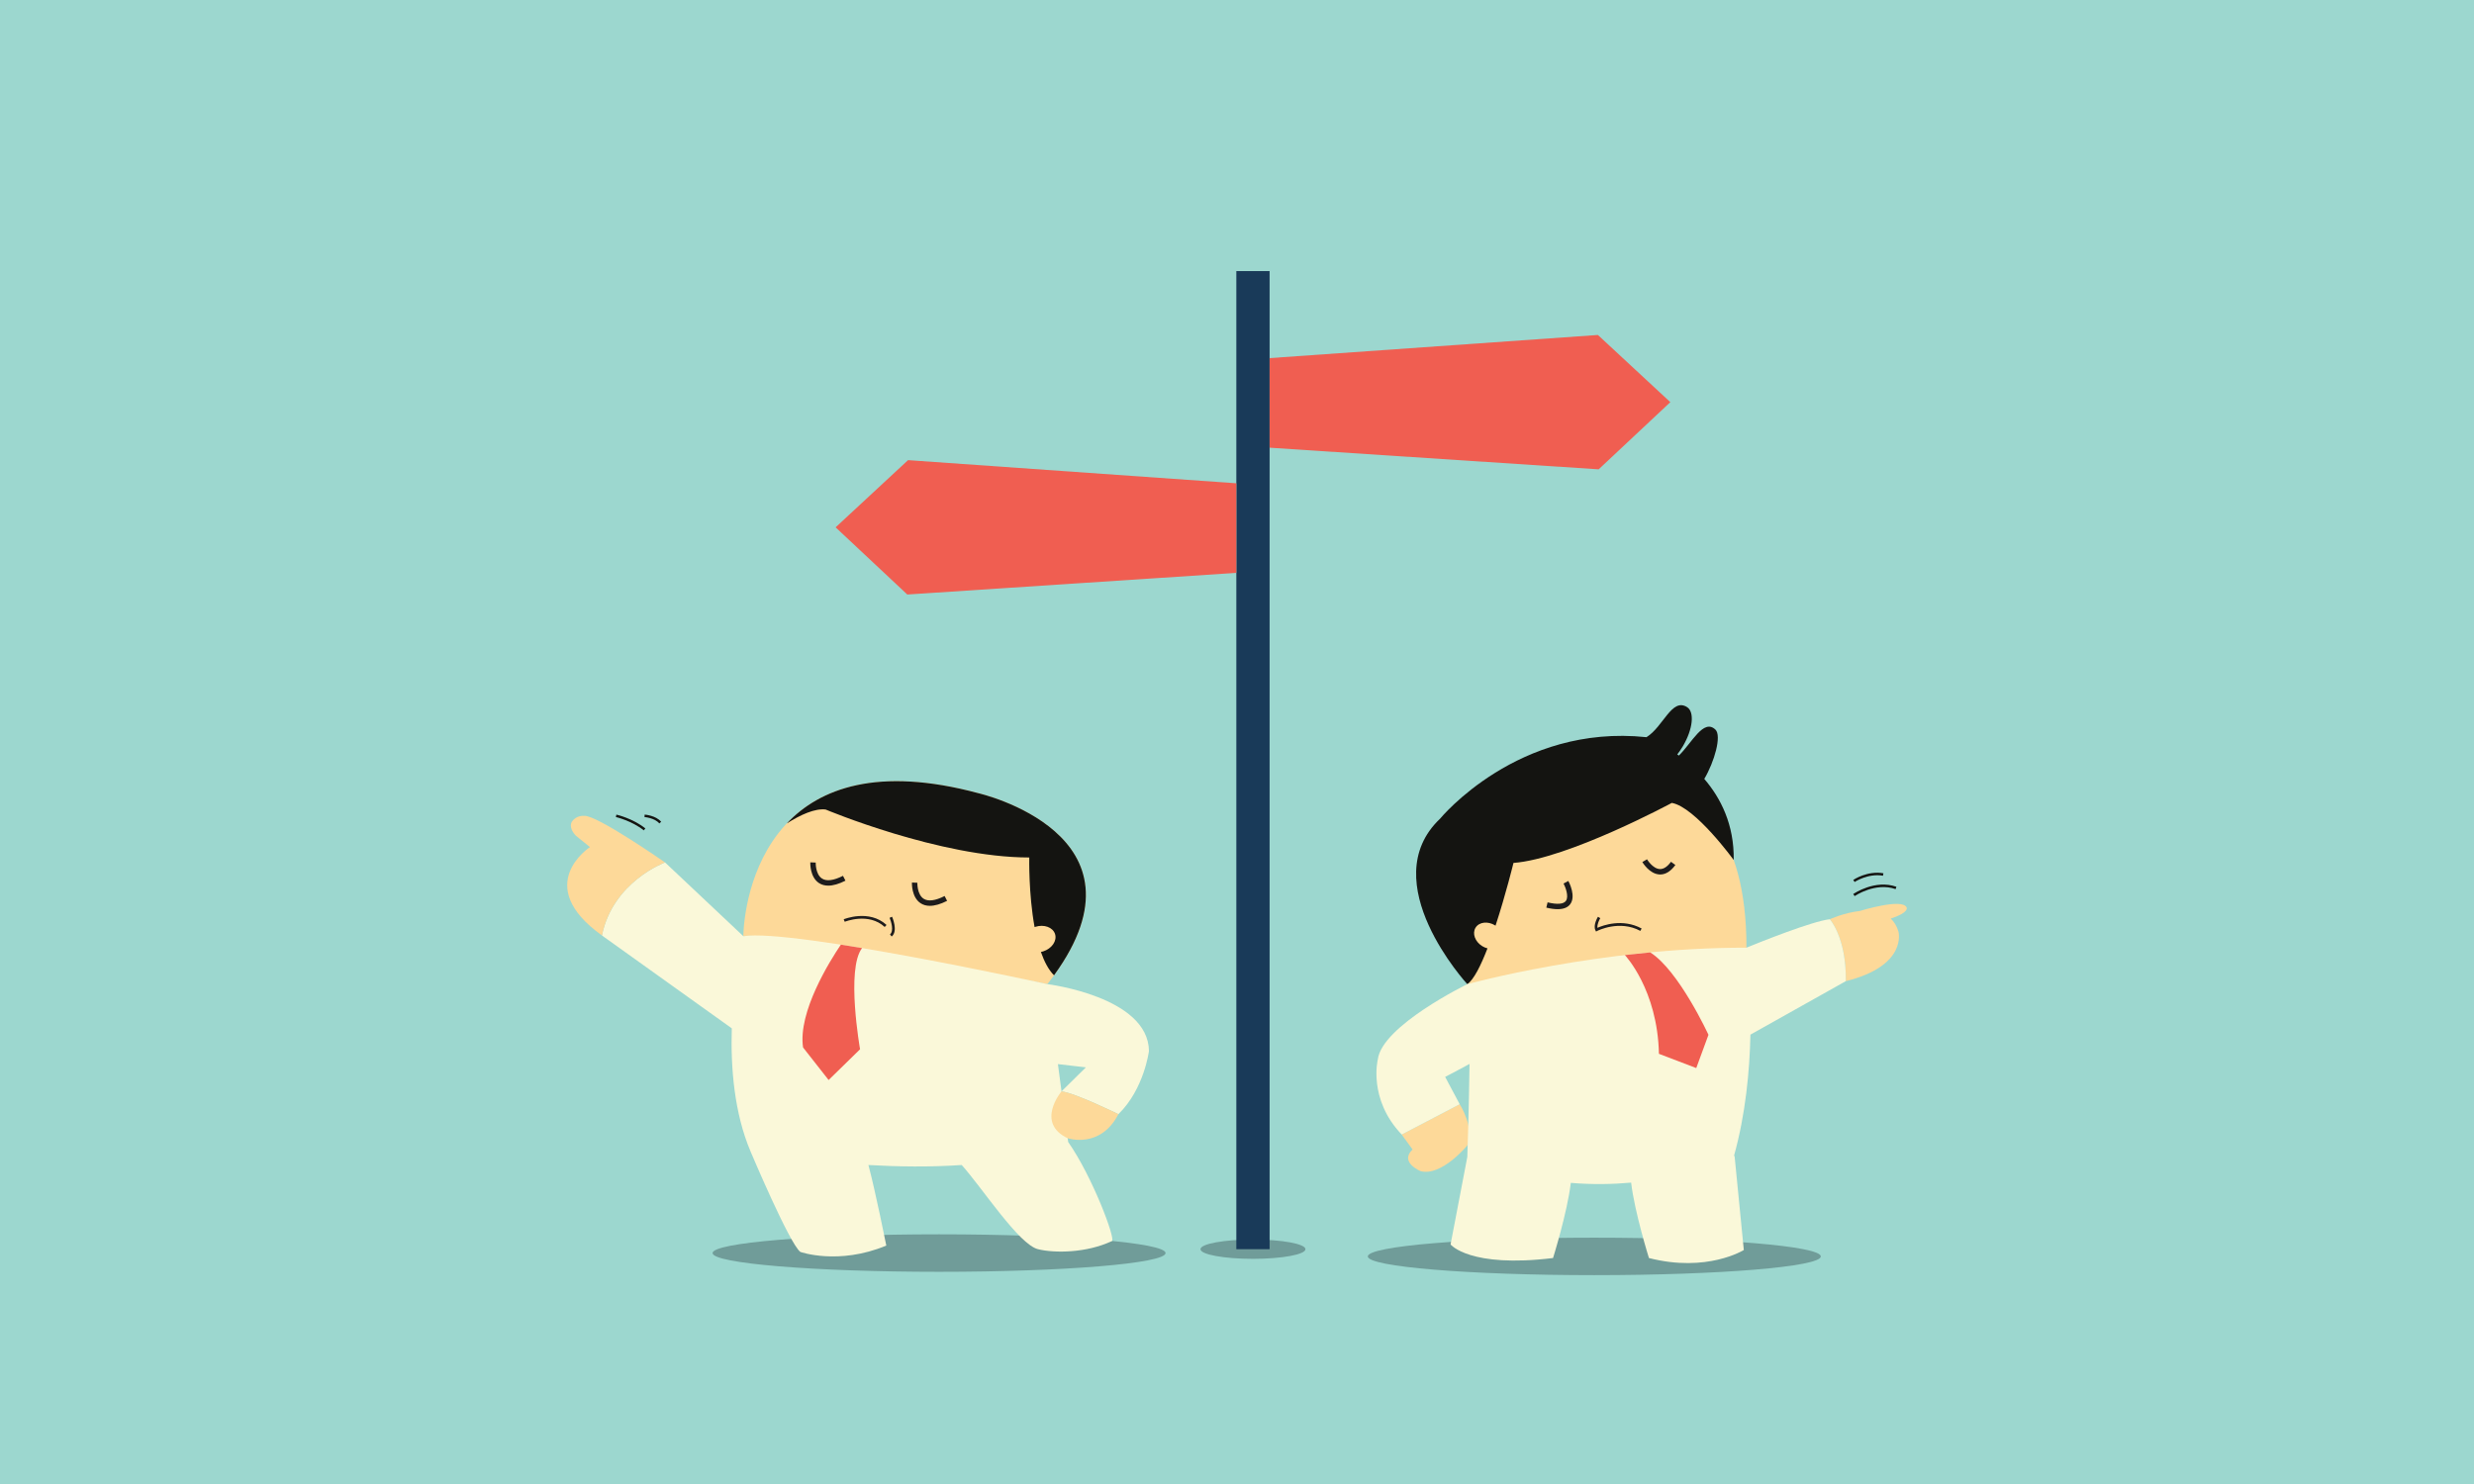 <?xml version="1.0" encoding="UTF-8" standalone="no"?>
<svg
   xmlns:dc="http://purl.org/dc/elements/1.1/"
   xmlns:cc="http://creativecommons.org/ns#"
   xmlns:rdf="http://www.w3.org/1999/02/22-rdf-syntax-ns#"
   xmlns:svg="http://www.w3.org/2000/svg"
   xmlns="http://www.w3.org/2000/svg"
   xmlns:sodipodi="http://sodipodi.sourceforge.net/DTD/sodipodi-0.dtd"
   xmlns:inkscape="http://www.inkscape.org/namespaces/inkscape"
   viewBox="0 0 1000 600"
   version="1.1"
   id="svg2"
   inkscape:version="0.91 r13725"
   sodipodi:docname="businessmen-pointing.svg"
   width="1000"
   height="600">
  <defs
     id="defs67" />
  <sodipodi:namedview
     pagecolor="#ffffff"
     bordercolor="#666666"
     borderopacity="1"
     objecttolerance="10"
     gridtolerance="10"
     guidetolerance="10"
     inkscape:pageopacity="0"
     inkscape:pageshadow="2"
     inkscape:window-width="2560"
     inkscape:window-height="1406"
     id="namedview65"
     showgrid="false"
     inkscape:zoom="1.1125147"
     inkscape:cx="324.46474"
     inkscape:cy="402.06192"
     inkscape:window-x="0"
     inkscape:window-y="0"
     inkscape:window-maximized="1"
     inkscape:current-layer="svg2" />
  <rect
     id="rect5"
     style="fill:#9cd7cf;fill-opacity:1;stroke:none"
     height="600"
     width="1000"
     y="0"
     x="0" />
  <g
     id="g3231"
     transform="translate(199.872,0)">
    <path
       style="fill:#709c99;fill-opacity:1;fill-rule:nonzero;stroke:none"
       d="m 271.258,506.629 c 0,4.184 -40.988,7.578 -91.555,7.578 -50.562,0 -91.551,-3.395 -91.551,-7.578 0,-4.188 40.988,-7.578 91.551,-7.578 50.566,0 91.555,3.391 91.555,7.578"
       id="path7"
       inkscape:connector-curvature="0" />
    <path
       style="fill:#709c99;fill-opacity:1;fill-rule:nonzero;stroke:none"
       d="m 536.105,507.988 c 0,4.184 -40.992,7.574 -91.555,7.574 -50.562,0 -91.555,-3.391 -91.555,-7.574 0,-4.188 40.992,-7.582 91.555,-7.582 50.562,0 91.555,3.395 91.555,7.582"
       id="path9"
       inkscape:connector-curvature="0" />
    <path
       style="fill:#709c99;fill-opacity:1;fill-rule:nonzero;stroke:none"
       d="m 327.797,505.062 c 0,2.156 -9.5,3.902 -21.215,3.902 -11.719,0 -21.215,-1.746 -21.215,-3.902 0,-2.156 9.496,-3.902 21.215,-3.902 11.715,0 21.215,1.746 21.215,3.902"
       id="path11"
       inkscape:connector-curvature="0" />
    <path
       style="fill:#193a59;fill-opacity:1;fill-rule:nonzero;stroke:none"
       d="m 299.859,505.062 13.445,0 0,-395.457 -13.445,0 z m 0,0"
       id="path13"
       inkscape:connector-curvature="0" />
    <path
       style="fill:#f05e51;fill-opacity:1;fill-rule:nonzero;stroke:none"
       d="m 299.859,231.617 -133,8.75 -28.973,-27.16 29.273,-27.164 132.699,9.355 0,36.219"
       id="path15"
       inkscape:connector-curvature="0" />
    <path
       style="fill:#f05e51;fill-opacity:1;fill-rule:nonzero;stroke:none"
       d="m 313.305,181.008 133,8.75 28.973,-27.16 -29.273,-27.164 -132.699,9.355 0,36.219"
       id="path17"
       inkscape:connector-curvature="0" />
    <path
       style="fill:#fdd999;fill-opacity:1;fill-rule:nonzero;stroke:none"
       d="m 393.223,397.906 c 0,0 -26.52,-64.008 33.285,-77.176 0,0 79.551,-32.043 79.551,62.434 l -112.836,14.742"
       id="path19"
       inkscape:connector-curvature="0" />
    <path
       style="fill:#141411;fill-opacity:1;fill-rule:nonzero;stroke:none"
       d="m 489.004,314.922 c 0,0 0,-0.004 0.004,-0.004 4.062,-6.871 7.109,-17.426 4.496,-19.93 -4.816,-4.617 -9.543,5.441 -14.773,10.492 l -0.004,0 c -0.215,-0.156 -0.426,-0.309 -0.637,-0.461 0.793,-1.012 1.559,-2.121 2.27,-3.324 4.066,-6.871 4.77,-13.836 1.711,-15.781 -6.195,-3.953 -9.57,7.887 -16.426,12.141 -51.938,-5.488 -83.395,32.918 -83.395,32.918 -27.066,25.602 10.973,66.934 10.973,66.934 2.598,-1.773 5.465,-7.512 8.152,-14.473 -0.719,-0.18 -1.438,-0.473 -2.121,-0.895 -2.922,-1.805 -4.129,-5.148 -2.695,-7.469 1.43,-2.32 4.961,-2.738 7.883,-0.934 0.066,0.039 0.117,0.09 0.18,0.133 4.141,-12.586 7.258,-25.375 7.258,-25.375 22.055,-1.668 64.004,-24.27 64.004,-24.27 9.512,1.699 25.016,23.086 25.016,23.086 0.227,-14.285 -5.223,-25.016 -11.895,-32.789"
       id="path21"
       inkscape:connector-curvature="0" />
    <path
       style="fill:#1e1c1c;fill-opacity:1;fill-rule:nonzero;stroke:none"
       d="m 429.734,367.594 c -1.32,0 -2.848,-0.207 -4.582,-0.625 l 0.512,-2.133 c 3.832,0.922 6.379,0.734 7.363,-0.539 1.391,-1.793 -0.184,-5.719 -0.906,-7.082 l 1.938,-1.031 c 0.336,0.629 3.203,6.227 0.707,9.457 -1.008,1.301 -2.691,1.953 -5.031,1.953"
       id="path23"
       inkscape:connector-curvature="0" />
    <path
       style="fill:#1e1c1c;fill-opacity:1;fill-rule:nonzero;stroke:none"
       d="m 471.191,353.566 c -0.094,0 -0.188,0 -0.285,-0.008 -4.059,-0.203 -6.824,-4.828 -6.941,-5.023 l 1.891,-1.113 c 0.023,0.039 2.289,3.809 5.168,3.945 1.52,0.07 3.039,-0.914 4.523,-2.938 l 1.77,1.297 c -1.871,2.551 -3.93,3.84 -6.125,3.84"
       id="path25"
       inkscape:connector-curvature="0" />
    <path
       style="fill:#1e1c1c;fill-opacity:1;fill-rule:nonzero;stroke:none"
       d="m 445.254,376.629 -0.25,-0.5 c -1.039,-2.078 0.941,-5.332 1.027,-5.469 l 0.934,0.574 c -0.43,0.695 -1.344,2.578 -1.141,3.887 2.195,-0.977 10.098,-3.918 17.855,0.281 l -0.523,0.965 c -8.426,-4.562 -17.32,-0.043 -17.41,0.004 l -0.492,0.258"
       id="path27"
       inkscape:connector-curvature="0" />
    <path
       style="fill:#fdd999;fill-opacity:1;fill-rule:nonzero;stroke:none"
       d="m 570.809,366.98 c -1.438,-4.082 -18.949,1.344 -18.949,1.344 l 0,0.004 c -6.352,0.695 -12.117,3.328 -12.117,3.328 0,0 6.719,7.359 6.477,25.035 25.109,-6.238 21.273,-20.035 21.273,-20.035 -0.68,-2.281 -1.766,-3.988 -3.113,-5.262 7.52,-2.453 6.43,-4.414 6.43,-4.414"
       id="path29"
       inkscape:connector-curvature="0" />
    <path
       style="fill:#fdd999;fill-opacity:1;fill-rule:nonzero;stroke:none"
       d="m 390.148,446.457 c 0,0 6.125,9.504 3.074,16.645 0,0 -10.332,12.617 -18.836,10.422 0,0 -8.777,-3.562 -3.293,-8.777 l -4.391,-6.035 23.445,-12.254"
       id="path31"
       inkscape:connector-curvature="0" />
    <path
       style="fill:#faf8d9;fill-opacity:1;fill-rule:nonzero;stroke:none"
       d="m 546.219,396.691 c 0.242,-17.676 -6.477,-25.035 -6.477,-25.035 -7.191,0.824 -27.922,9.137 -33.727,11.508 -59.055,-0.102 -112.793,14.742 -112.793,14.742 0,0 -34.531,16.812 -36.176,30.438 0,0 -4.051,16.004 9.656,30.367 l 23.445,-12.254 -5.887,-11.062 c 0,0 5.355,-2.734 9.855,-5.23 -0.23,18.359 -0.895,37.602 -0.895,37.602 l -6.766,35.387 c 0,0 7.68,9.602 41.422,5.484 0,0 5.809,-18.59 7.176,-30.387 8.734,0.734 16.938,0.574 24.391,-0.105 1.348,11.793 7.191,30.492 7.191,30.492 23.512,6.035 38.352,-3.242 38.352,-3.242 l -3.695,-37.629 -0.223,-0.617 c 4.645,-16.727 6.273,-34.188 6.594,-48.832 l 38.555,-21.625"
       id="path33"
       inkscape:connector-curvature="0" />
    <path
       style="fill:#f05e51;fill-opacity:1;fill-rule:nonzero;stroke:none"
       d="m 485.762,431.828 4.934,-13.441 c 0,0 -11.988,-26.051 -23.551,-33.324 -3.484,0.332 -6.902,0.695 -10.238,1.086 0,0 13.215,13.859 13.766,39.918 l 15.09,5.762"
       id="path35"
       inkscape:connector-curvature="0" />
    <path
       style="fill:#fdd999;fill-opacity:1;fill-rule:nonzero;stroke:none"
       d="m 100.586,378.512 c 0,0 0,-83.395 95.098,-57.789 0,0 74.98,17.188 27.797,77.172 0,0 -111.922,-21.578 -122.895,-19.383"
       id="path37"
       inkscape:connector-curvature="0" />
    <path
       style="fill:#141411;fill-opacity:1;fill-rule:nonzero;stroke:none"
       d="m 195.684,320.723 c -40.961,-11.031 -64.27,-1.828 -77.543,12.211 5.582,-3.52 11.422,-6.184 15.73,-5.629 0,0 46.082,19.387 82.293,19.387 0,0 -0.328,14.617 2.148,28.145 0.09,-0.035 0.184,-0.07 0.281,-0.105 3.535,-1.129 7.109,0.172 7.988,2.914 0.879,2.738 -1.273,5.883 -4.809,7.016 -0.301,0.098 -0.602,0.168 -0.906,0.23 1.352,3.871 3.078,7.207 5.301,9.438 41.484,-57.098 -30.484,-73.605 -30.484,-73.605"
       id="path39"
       inkscape:connector-curvature="0" />
    <path
       style="fill:#faf8d9;fill-opacity:1;fill-rule:nonzero;stroke:none"
       d="m 231.895,461.723 -2.699,-20.473 -1.453,-11.016 11.309,1.312 -9.855,9.703 c 5.531,0.652 22.996,9.223 22.996,9.223 10.426,-10.148 12.344,-25.555 12.344,-25.555 -0.273,-21.992 -41.055,-27.023 -41.055,-27.023 0,0 -102.777,-22.492 -122.895,-19.383 l -31.637,-29.812 c 0,0 -21.125,7.734 -25.512,29.52 l 52.484,37.551 c -0.488,15.816 0.961,34.164 7.59,49.793 0,0 15.727,37.305 20.117,40.598 0,0 15.359,5.484 34.746,-2.559 0,0 -4.402,-22.023 -7.23,-32.574 11.945,0.688 24.992,0.879 37.711,-0.004 8.148,9.043 23.07,32.121 30.832,34.039 6.656,1.648 19.613,1.566 29.898,-3.293 1.555,-0.734 -7.789,-25.887 -17.691,-40.047"
       id="path41"
       inkscape:connector-curvature="0" />
    <path
       style="fill:#fdd999;fill-opacity:1;fill-rule:nonzero;stroke:none"
       d="m 68.949,348.699 c 0,0 -27.797,-19.383 -32.734,-18.832 0,0 -3.109,-0.367 -4.938,2.375 0,0 -1.648,2.195 1.645,5.668 l 5.668,4.574 c 0,0 -23.621,15.363 4.848,35.734 4.387,-21.785 25.512,-29.52 25.512,-29.52"
       id="path43"
       inkscape:connector-curvature="0" />
    <path
       style="fill:#fdd999;fill-opacity:1;fill-rule:nonzero;stroke:none"
       d="m 231.695,460.211 c 0,0 13.184,4.434 20.496,-9.738 0,0 -17.465,-8.57 -22.996,-9.223 0,0 -10.684,12.699 2.5,18.961"
       id="path45"
       inkscape:connector-curvature="0" />
    <path
       style="fill:#1e1c1c;fill-opacity:1;fill-rule:nonzero;stroke:none"
       d="m 134.906,358.074 c -1.41,0 -2.648,-0.34 -3.703,-1.02 -3.758,-2.422 -3.559,-8.156 -3.551,-8.398 l 2.195,0.09 c -0.004,0.047 -0.152,4.734 2.551,6.465 1.836,1.184 4.688,0.809 8.473,-1.105 l 0.992,1.957 c -2.648,1.34 -4.977,2.012 -6.957,2.012"
       id="path47"
       inkscape:connector-curvature="0" />
    <path
       style="fill:#1e1c1c;fill-opacity:1;fill-rule:nonzero;stroke:none"
       d="m 175.984,366.238 c -1.41,0 -2.645,-0.34 -3.699,-1.02 -3.758,-2.422 -3.562,-8.156 -3.551,-8.398 l 2.191,0.09 c 0,0.047 -0.148,4.734 2.551,6.469 1.84,1.18 4.691,0.805 8.477,-1.109 l 0.992,1.961 c -2.652,1.336 -4.977,2.008 -6.961,2.008"
       id="path49"
       inkscape:connector-curvature="0" />
    <path
       style="fill:#1e1c1c;fill-opacity:1;fill-rule:nonzero;stroke:none"
       d="m 157.73,374.781 c -6.523,-6.004 -16.055,-2.133 -16.152,-2.094 l -0.422,-1.012 c 0.102,-0.043 10.281,-4.172 17.316,2.297 l -0.742,0.809"
       id="path51"
       inkscape:connector-curvature="0" />
    <path
       style="fill:#f05e51;fill-opacity:1;fill-rule:nonzero;stroke:none"
       d="m 140.004,381.938 c -4.336,6.406 -17.418,27.18 -15.277,41.562 l 10.332,13.164 12.711,-12.434 c 0,0 -5.762,-32.457 0.816,-40.906 -2.906,-0.484 -5.773,-0.949 -8.582,-1.387"
       id="path53"
       inkscape:connector-curvature="0" />
    <path
       style="fill:#1e1c1c;fill-opacity:1;fill-rule:nonzero;stroke:none"
       d="m 160.551,378.641 -0.691,-0.852 c 1.684,-1.375 0.457,-5.305 -0.156,-6.703 l 1.004,-0.441 c 0.105,0.238 2.516,5.816 -0.156,7.996"
       id="path55"
       inkscape:connector-curvature="0" />
    <path
       style="fill:#141411;fill-opacity:1;fill-rule:nonzero;stroke:none"
       d="m 549.785,362.301 -0.57,-0.824 c 0.355,-0.246 8.809,-5.996 17.449,-2.949 l -0.328,0.945 c -8.168,-2.883 -16.469,2.77 -16.551,2.828"
       id="path57"
       inkscape:connector-curvature="0" />
    <path
       style="fill:#141411;fill-opacity:1;fill-rule:nonzero;stroke:none"
       d="m 549.777,356.598 -0.559,-0.828 c 0.234,-0.156 5.746,-3.82 12.199,-2.695 l -0.172,0.984 c -6.051,-1.051 -11.414,2.504 -11.469,2.539"
       id="path59"
       inkscape:connector-curvature="0" />
    <path
       style="fill:#141411;fill-opacity:1;fill-rule:nonzero;stroke:none"
       d="m 60.355,335.727 c -4.848,-3.879 -11.234,-5.375 -11.297,-5.391 l 0.223,-0.973 c 0.27,0.062 6.668,1.555 11.699,5.578 l -0.625,0.785"
       id="path61"
       inkscape:connector-curvature="0" />
    <path
       style="fill:#141411;fill-opacity:1;fill-rule:nonzero;stroke:none"
       d="m 66.613,332.91 c -1.836,-2.215 -5.945,-2.559 -5.984,-2.562 l 0.078,-0.996 c 0.184,0.012 4.566,0.379 6.68,2.922 l -0.773,0.637"
       id="path63"
       inkscape:connector-curvature="0" />
  </g>
</svg>
